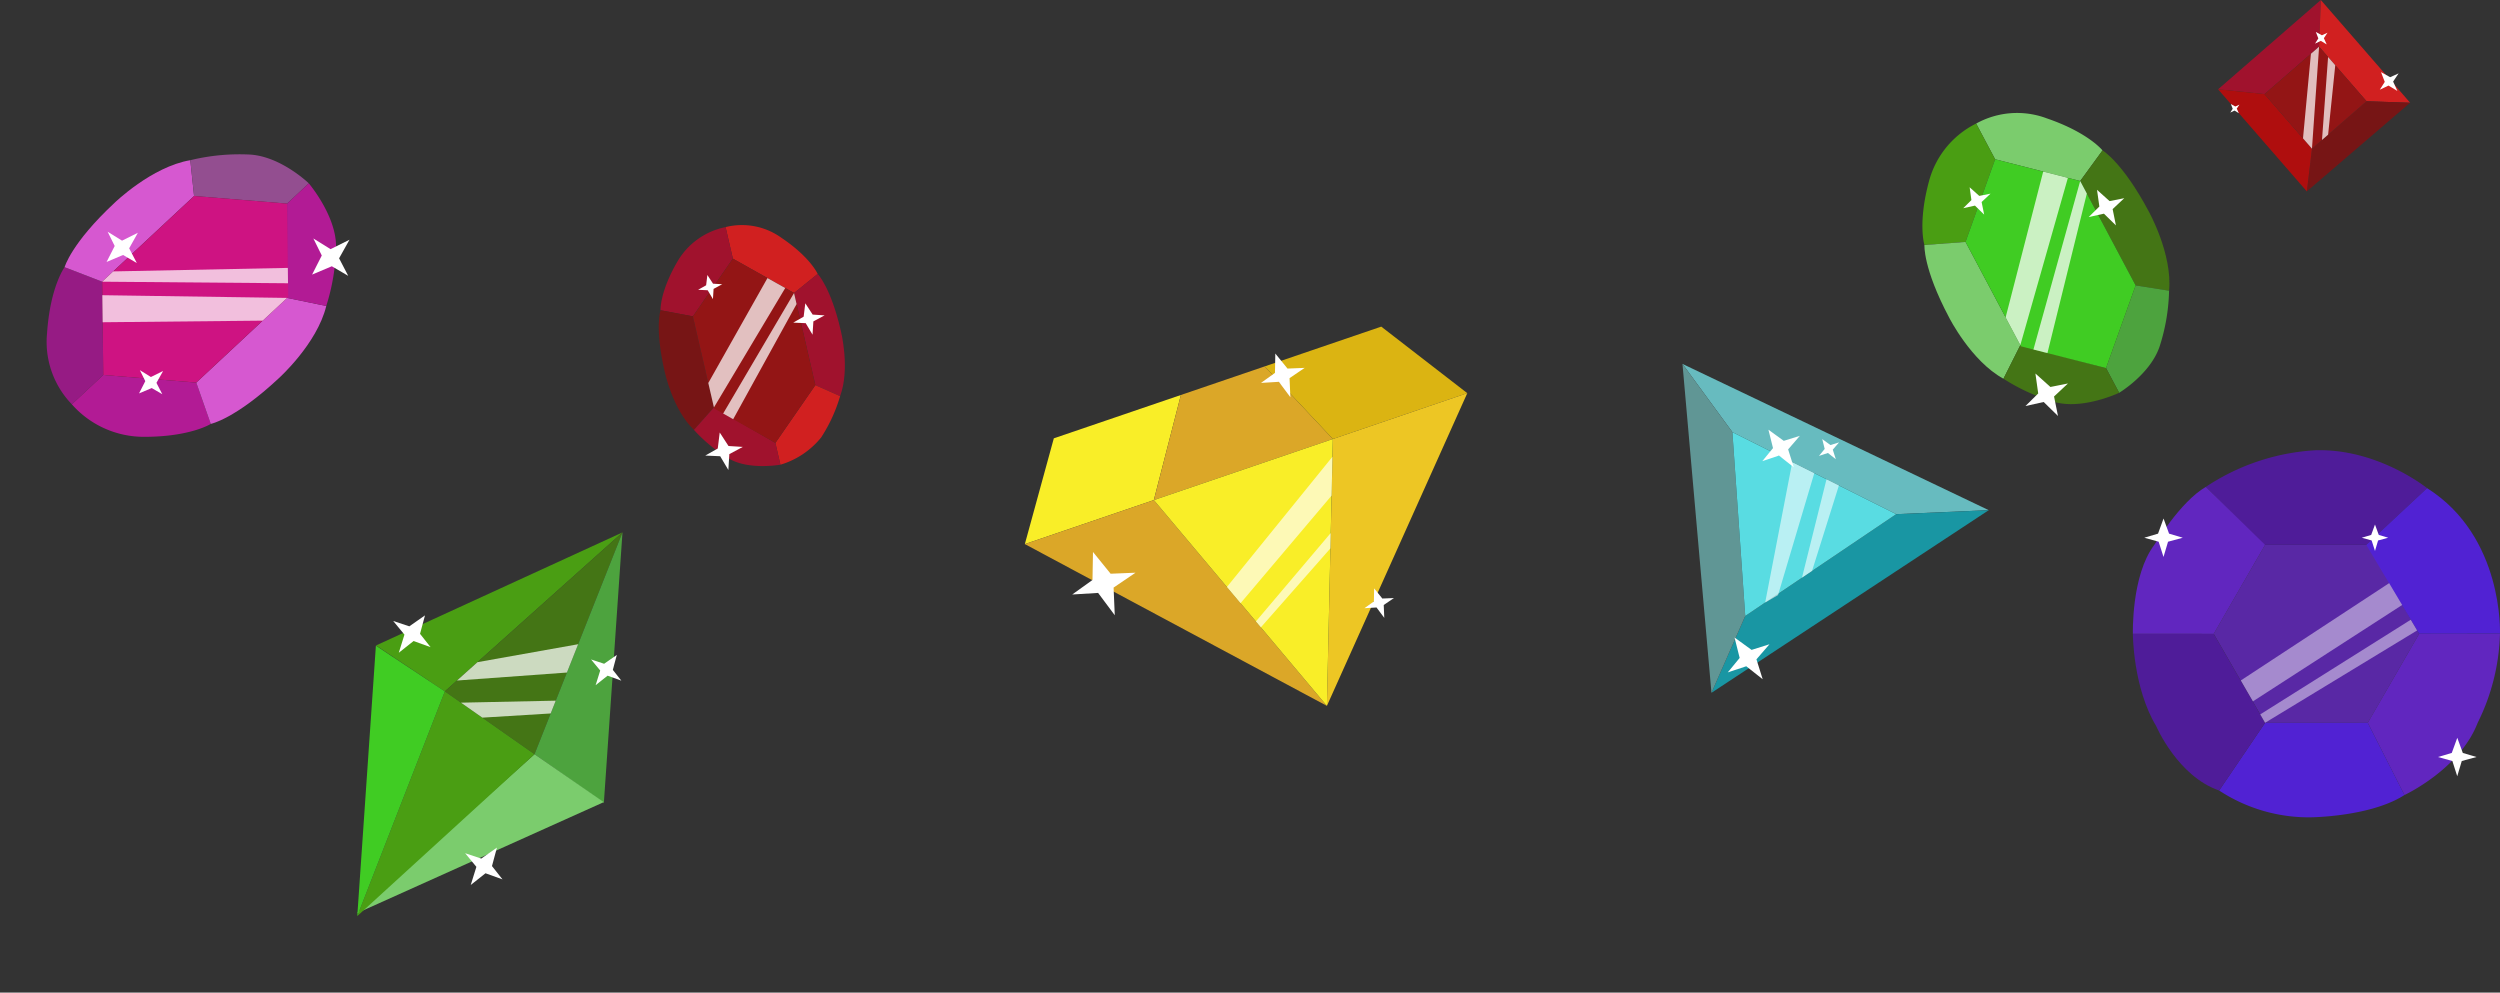 <svg xmlns="http://www.w3.org/2000/svg" width="288.467" height="114.535" viewBox="0 0 288.467 114.535"><rect x="0" y="0" width="288.467" height="114.535" fill="#333333" stroke="none"/><defs><style>.a{fill:#f9ee28;}.b{fill:#dba728;}.c{fill:#dbb412;}.d{fill:#edc624;}.ac,.e,.f,.k,.w{fill:#fff;}.e{opacity:0.66;}.g{fill:#67bbbf;}.h{fill:#1996a3;}.i{fill:#609695;}.j{fill:#59dce2;}.k{opacity:0.58;}.l{fill:#a0122d;}.m{fill:#d12020;}.n{fill:#771515;}.o{fill:#af0e0e;}.p{fill:#931515;}.q,.w{opacity:0.72;}.r{fill:#5928a5;}.s{fill:#4f1c99;}.t{fill:#5122d3;}.u{fill:#6126bf;}.v{opacity:0.63;}.x{fill:#961b84;}.y{fill:#d658d0;}.z{fill:#934e90;}.aa{fill:#b21b95;}.ab{fill:#ce1382;}.ac{opacity:0.73;}.ad{fill:#4a9e13;}.ae{fill:#447515;}.af{fill:#4da33e;}.ag{fill:#7bcc6d;}.ah{fill:#40cc23;}</style></defs><g transform="translate(-24.609 -353.045)"><g transform="translate(139.158 405.067) rotate(-19)"><g transform="translate(0 0.928)"><path class="a" d="M-53.484,49.013l7.135-10.45,15.488.044-6.9,10.451Z" transform="translate(53.484 -38.563)"/><path class="b" d="M-44.937,49.038l21.822.062-4.707-10.483-10.219-.029Z" transform="translate(60.665 -38.543)"/><path class="c" d="M-14.541,49.133l-6.884-10.489-14.211-.04,4.707,10.483Z" transform="translate(68.479 -38.53)"/><path class="b" d="M-26.607,73.242-37.756,44.287l-15.728-.044Z" transform="translate(53.484 -33.793)"/><path class="d" d="M-38.878,73.193-28.2,44.3l16.388.046Z" transform="translate(65.755 -33.744)"/><path class="a" d="M-44.937,44.267l21.822.062L-33.788,73.221Z" transform="translate(60.665 -33.772)"/></g><path class="e" d="M-42.379,55.588l16.407-10.245-1.554,4.206L-41.5,57.871Z" transform="translate(62.814 -31.94)"/><path class="e" d="M-41.364,56.667l11.488-6.837-.616,1.667-10.551,6Z" transform="translate(63.666 -28.17)"/><path class="f" d="M-48.948,49.138l1.106-3.038,1.108,3.038,2.754.824-2.952.8-.911,3.062-.978-3.062-2.885-.8Z" transform="translate(54.98 -31.304)"/><path class="f" d="M-34.29,40.156l.764-2.1.765,2.1,1.9.569-2.037.552-.628,2.113-.675-2.113-1.991-.552Z" transform="translate(68.011 -38.059)"/><path class="f" d="M-33.373,55.415-32.857,54l.516,1.416,1.284.384-1.376.373-.424,1.427-.456-1.427-1.344-.373Z" transform="translate(69.3 -24.668)"/></g><g transform="translate(203.449 405.353) rotate(-34)"><g transform="translate(0 0)"><path class="g" d="M.373,9.747,0,0,19.861,33.753l-9.11-5.591Z" transform="translate(18.449 0)"/><path class="h" d="M8.191,0H29.2l9.11,5.591L0,5.171Z" transform="translate(0 28.162)"/><path class="i" d="M18.449,0l.373,9.747L8.191,28.162,0,33.333Z" transform="translate(0 0)"/><path class="j" d="M10.632,0,0,18.415H21.009Z" transform="translate(8.191 9.747)"/></g><path class="k" d="M0,11.682,11.651,0l1.395,2.475L1.708,11.8Z" transform="translate(10.965 16.48)"/><path class="k" d="M0,7.837,8.7,0l.785,1.394L1.4,7.837Z" transform="translate(16.088 20.325)"/><path class="f" d="M2.072,2.284,2.9,0l.833,2.284L5.807,2.9l-2.219.6L2.9,5.807l-.735-2.3L0,2.9Z" transform="translate(2.877 29.531)"/><path class="f" d="M1.866,2.057,2.615,0l.75,2.057,1.864.558-2,.542L2.615,5.229,1.953,3.156,0,2.615Z" transform="translate(19.812 11.838)"/><path class="f" d="M1,1.1,1.4,0l.4,1.1,1,.3-1.073.291L1.4,2.807,1.048,1.694,0,1.4Z" transform="translate(25.569 16.209)"/></g><g transform="translate(280.017 363.81) rotate(-41)"><g transform="translate(0.702 0)"><path class="l" d="M3.681,3.933,0,0H15.707L12.026,3.933Z" transform="translate(0 0)"/><path class="m" d="M0,12.278V3.933L3.681,0V15.707Z" transform="translate(12.026 0)"/><path class="n" d="M15.707,3.429,12.026,0H3.681L0,3.33Z" transform="translate(0 12.278)"/><path class="o" d="M3.681,3.933v8.345L0,15.608V0Z" transform="translate(0 0)"/><rect class="p" width="8.345" height="8.345" transform="translate(3.681 3.933)"/></g><g class="q" transform="translate(4.383 3.933)"><path class="f" d="M0,8.345V6.767L7.095,0h1.25Z" transform="translate(0 0)"/><path class="f" d="M0,6.766,6.812,0V1.262L.935,6.766Z" transform="translate(1.533 1.579)"/></g><path class="f" d="M1.027,1.132,1.439,0l.413,1.132,1.026.307-1.1.3L1.439,2.879,1.075,1.738,0,1.439Z" transform="translate(14.752 10.839)"/><path class="f" d="M.5.552.7,0,.9.552,1.4.7.867.847.7,1.4.524.847,0,.7Z" transform="translate(0 2.25)"/><path class="f" d="M.685.755.959,0l.275.755.684.2-.733.2-.226.761L.717,1.158,0,.959Z" transform="translate(12.599 2.401)"/></g><g transform="translate(270.711 404.992)"><path class="r" d="M-189.213,69.937h-11.852L-206.991,80.2l5.926,10.264h11.852l5.926-10.264Z" transform="translate(216.322 -59.011)"/><path class="s" d="M-189.013,74.412-182,67.864s-5.71-4.619-12.937-4.368a25.439,25.439,0,0,0-12.591,4.224l6.665,6.692Z" transform="translate(215.948 -63.486)"/><path class="t" d="M-189.585,66.071c8.873,5.581,8.414,16.8,8.414,16.8l-9.327.008-6.1-10.264Z" transform="translate(223.532 -61.693)"/><path class="u" d="M-181.241,75.992a24.456,24.456,0,0,1-2.573,10.271c-2.061,5.371-8.447,8.337-8.447,8.337l-4.234-8.337L-190.569,76Z" transform="translate(223.603 -54.81)"/><path class="t" d="M-201.321,82.056l-5.3,7.815a18.834,18.834,0,0,0,10.579,3.094s6.9-.056,10.808-2.573l-4.234-8.337Z" transform="translate(216.577 -50.604)"/><path class="s" d="M-197.244,86.263-203.171,76l-9.327-.008s0,6.191,2.69,10.652c0,0,2.468,5.782,7.263,7.434Z" transform="translate(212.501 -54.81)"/><path class="u" d="M-197.243,72.678l-5.926,10.264-9.327-.008s-.193-6.741,2.473-10.256c0,0,3.01-5.008,5.943-6.692Z" transform="translate(212.5 -61.752)"/><g class="v" transform="translate(12.458 15.34)"><path class="w" d="M-205.145,83.771l17.116-11.229,1.5,2.52-8.658,5.592-8.562,5.53Z" transform="translate(205.145 -72.543)"/><path class="w" d="M-203.822,85.96l17.369-10.924.734,1.235-17.544,10.657Z" transform="translate(206.062 -70.814)"/></g><path class="f" d="M-210.135,69.885l.635-1.745.637,1.745,1.582.473-1.7.46-.523,1.759-.561-1.759-1.657-.46Z" transform="translate(213.042 -60.258)"/><path class="f" d="M-190.124,84.824l.635-1.745.636,1.745,1.582.473-1.7.46-.523,1.759-.562-1.759-1.657-.46Z" transform="translate(226.925 -49.894)"/><path class="f" d="M-195.817,69.749l.437-1.2.437,1.2,1.087.325-1.165.316-.359,1.208-.386-1.208-1.138-.316Z" transform="translate(223.319 -59.974)"/></g><g transform="translate(42.496 410.007) rotate(-133)"><g transform="translate(0 0)"><path class="x" d="M0,4.972V.012A10.363,10.363,0,0,1,7.96,3.526c3.675,3.925,4.181,6.665,4.181,6.665L7.96,12.221Z" transform="translate(14.086 0)"/><path class="y" d="M0,16.528V2.03L4.181,0s1.5,2.414,1.5,9.279c0,0,.127,5.97-2.362,9.749Z" transform="translate(22.046 10.191)"/><path class="z" d="M7.013,8.021A23.939,23.939,0,0,0,11.276,2.5L7.96,0,0,7.249v3.43S4.409,10.452,7.013,8.021Z" transform="translate(14.086 26.719)"/><path class="aa" d="M12.587,4.972V.012A11.075,11.075,0,0,0,4.181,3.526C.506,7.451,0,10.191,0,10.191l4.627,2.03Z" transform="translate(1.499 0)"/><path class="y" d="M6.126,16.359V2.03L1.5,0S0,2.414,0,9.279c0,0-.127,5.97,2.361,9.749Z" transform="translate(0 10.191)"/><path class="aa" d="M4.265,8.191A23.973,23.973,0,0,1,0,2.669L3.764,0l7.96,7.418v3.43S6.869,10.622,4.265,8.191Z" transform="translate(2.362 26.55)"/><path class="ab" d="M0,7.249v14.5L7.96,29l7.96-7.249V7.249L7.96,0Z" transform="translate(6.125 4.972)"/></g><path class="ac" d="M0,13.635,12.461,0l2.309,2.1L0,17.48Z" transform="translate(6.125 9.07)"/><path class="ac" d="M0,15.559,14.756,0V1.74L1.31,16.753Z" transform="translate(7.29 12.221)"/><path class="f" d="M2.1,2.32,2.949,0,3.8,2.32l2.1.629L3.644,3.56,2.949,5.9,2.2,3.56,0,2.949Z" transform="translate(3.176 30.495)"/><path class="f" d="M1.762,1.943,2.47,0l.709,1.943L4.94,2.47l-1.888.512L2.47,4.94,1.845,2.982,0,2.47Z" transform="translate(20.895 14.144)"/><path class="f" d="M1.354,1.493,1.9,0l.544,1.493L3.8,1.9l-1.45.393L1.9,3.8l-.48-1.5L0,1.9Z" transform="translate(7.817 6.54)"/></g><g transform="matrix(0.819, 0.574, -0.574, 0.819, 83.497, 405.408)"><path class="ad" d="M0,27,15.8,0,9.542,26.784Z"/><path class="ae" d="M0,26.784,6.256,0l6.376,26.784Z" transform="translate(9.542 0)"/><path class="af" d="M0,0,16.148,26.784H6.376Z" transform="translate(15.798 0)"/><path class="ag" d="M15.973,0,0,26.843,6.256.06Z" transform="translate(15.919 26.724)"/><path class="ad" d="M12.633,0,6.606,27.03,0,0Z" transform="translate(9.542 26.784)"/><path class="ah" d="M16.148,27.03,0,.246,9.542,0Z" transform="translate(0 26.784)"/><path class="ac" d="M.722,8.361,9.044,0l.814,3.42L0,11.454Z" transform="translate(9.969 13.502)"/><path class="ac" d="M0,6.467,8.825,0l.368,1.546-6.18,4.92Z" transform="translate(11.81 20.317)"/><path class="f" d="M1.879,2.071,2.633,0l.755,2.071,1.877.562-2.012.546L2.633,5.265,1.966,3.178,0,2.633Z" transform="translate(22.175 38.096)"/><path class="f" d="M1.879,2.071,2.633,0l.755,2.071,1.877.562-2.012.546L2.633,5.265,1.966,3.178,0,2.633Z" transform="translate(0 20.918)"/><path class="f" d="M1.523,1.679,2.135,0l.612,1.679,1.522.455-1.631.442-.5,1.692-.54-1.692L0,2.135Z" transform="translate(21.24 11.949)"/></g><g transform="matrix(0.883, -0.469, 0.469, 0.883, 240.921, 373.508)"><g transform="translate(0 0)"><path class="ag" d="M0,4.679V.012A9.745,9.745,0,0,1,7.491,3.318c3.458,3.694,3.934,6.271,3.934,6.271L7.491,11.5Z" transform="translate(13.256 0)"/><path class="ae" d="M0,15.556V1.912L3.934,0S5.343,2.273,5.343,8.734c0,0,.119,5.618-2.221,9.174Z" transform="translate(20.747 9.589)"/><path class="af" d="M6.6,7.549a22.51,22.51,0,0,0,4.014-5.2L7.491,0,0,6.822V10.05S4.149,9.836,6.6,7.549Z" transform="translate(13.256 25.144)"/><path class="ad" d="M11.845,4.679V.012a10.411,10.411,0,0,0-7.91,3.306C.476,7.012,0,9.589,0,9.589L4.354,11.5Z" transform="translate(1.41 0)"/><path class="ag" d="M5.765,15.4V1.912L1.41,0S0,2.273,0,8.734c0,0-.119,5.618,2.223,9.174Z" transform="translate(0 9.589)"/><path class="ae" d="M4.014,7.708A22.511,22.511,0,0,1,0,2.512L3.541,0l7.491,6.981v3.228S6.464,10,4.014,7.708Z" transform="translate(2.224 24.985)"/><path class="ah" d="M0,6.822V20.466l7.491,6.822,7.491-6.822V6.822L7.491,0Z" transform="translate(5.764 4.678)"/></g><path class="ac" d="M0,12.831,11.726,0,13.9,1.979,0,16.45Z" transform="translate(5.764 8.535)"/><path class="ac" d="M0,14.642,13.886,0V1.637L1.233,15.765Z" transform="translate(6.861 11.5)"/><path class="f" d="M1.98,2.183,2.775,0l.8,2.183,1.979.592L3.43,3.35l-.654,2.2-.7-2.2L0,2.775Z" transform="translate(2.989 28.697)"/><path class="f" d="M1.658,1.828,2.324,0l.667,1.828,1.657.5-1.776.482L2.324,4.649,1.736,2.806,0,2.324Z" transform="translate(19.663 13.309)"/><path class="f" d="M1.274,1.4,1.786,0,2.3,1.4l1.274.381-1.365.37L1.786,3.572,1.334,2.156,0,1.786Z" transform="translate(7.356 6.154)"/></g><g transform="translate(155.322 269.383) rotate(-13)"><g transform="translate(-81.1 96.47)"><path class="m" d="M-72.108,100.212V96.479a7.792,7.792,0,0,1,5.991,2.644c2.766,2.954,3.146,5.015,3.146,5.015l-3.146,1.529Z" transform="translate(82.708 -96.47)"/><path class="l" d="M-67.026,115.415V104.5l3.146-1.529s1.127,1.818,1.127,6.985c0,0,.1,4.493-1.777,7.337Z" transform="translate(83.617 -95.307)"/><path class="m" d="M-66.83,119.565a18,18,0,0,0,3.21-4.155l-2.5-1.881-5.991,5.456v2.582A9.549,9.549,0,0,0-66.83,119.565Z" transform="translate(82.708 -93.419)"/><path class="l" d="M-70.671,100.212V96.479A8.326,8.326,0,0,0-77,99.124c-2.767,2.954-3.147,5.015-3.147,5.015l3.482,1.529Z" transform="translate(81.271 -96.47)"/><path class="n" d="M-76.491,115.288V104.5l-3.482-1.529s-1.126,1.818-1.126,6.985c0,0-.1,4.493,1.777,7.337Z" transform="translate(81.1 -95.307)"/><path class="l" d="M-76.382,119.584a18,18,0,0,1-3.21-4.155l2.832-2.009L-70.77,119v2.582S-74.423,121.414-76.382,119.584Z" transform="translate(81.369 -93.439)"/><path class="p" d="M-77.19,105.1v10.911l5.991,5.456,5.991-5.456V105.1L-71.2,99.644Z" transform="translate(81.799 -95.902)"/></g><path class="ac" d="M-77.19,112.522l9.378-10.262,1.738,1.582L-77.19,115.416Z" transform="translate(0.699 1.036)"/><path class="ac" d="M-76.446,115.982l11.1-11.71v1.309l-10.119,11.3Z" transform="translate(0.832 1.395)"/><path class="f" d="M-77.489,117.685l.636-1.746.637,1.746,1.583.473-1.7.46-.523,1.76-.562-1.76-1.658-.46Z" transform="translate(0.363 3.482)"/><path class="f" d="M-66.434,106.961l.532-1.462.533,1.462,1.326.4-1.421.385-.438,1.474-.47-1.474-1.388-.385Z" transform="translate(2.386 1.615)"/><path class="f" d="M-75.091,101.769l.409-1.124.41,1.124,1.018.3-1.091.3-.337,1.132-.361-1.132-1.067-.3Z" transform="translate(0.892 0.747)"/></g></g></svg>